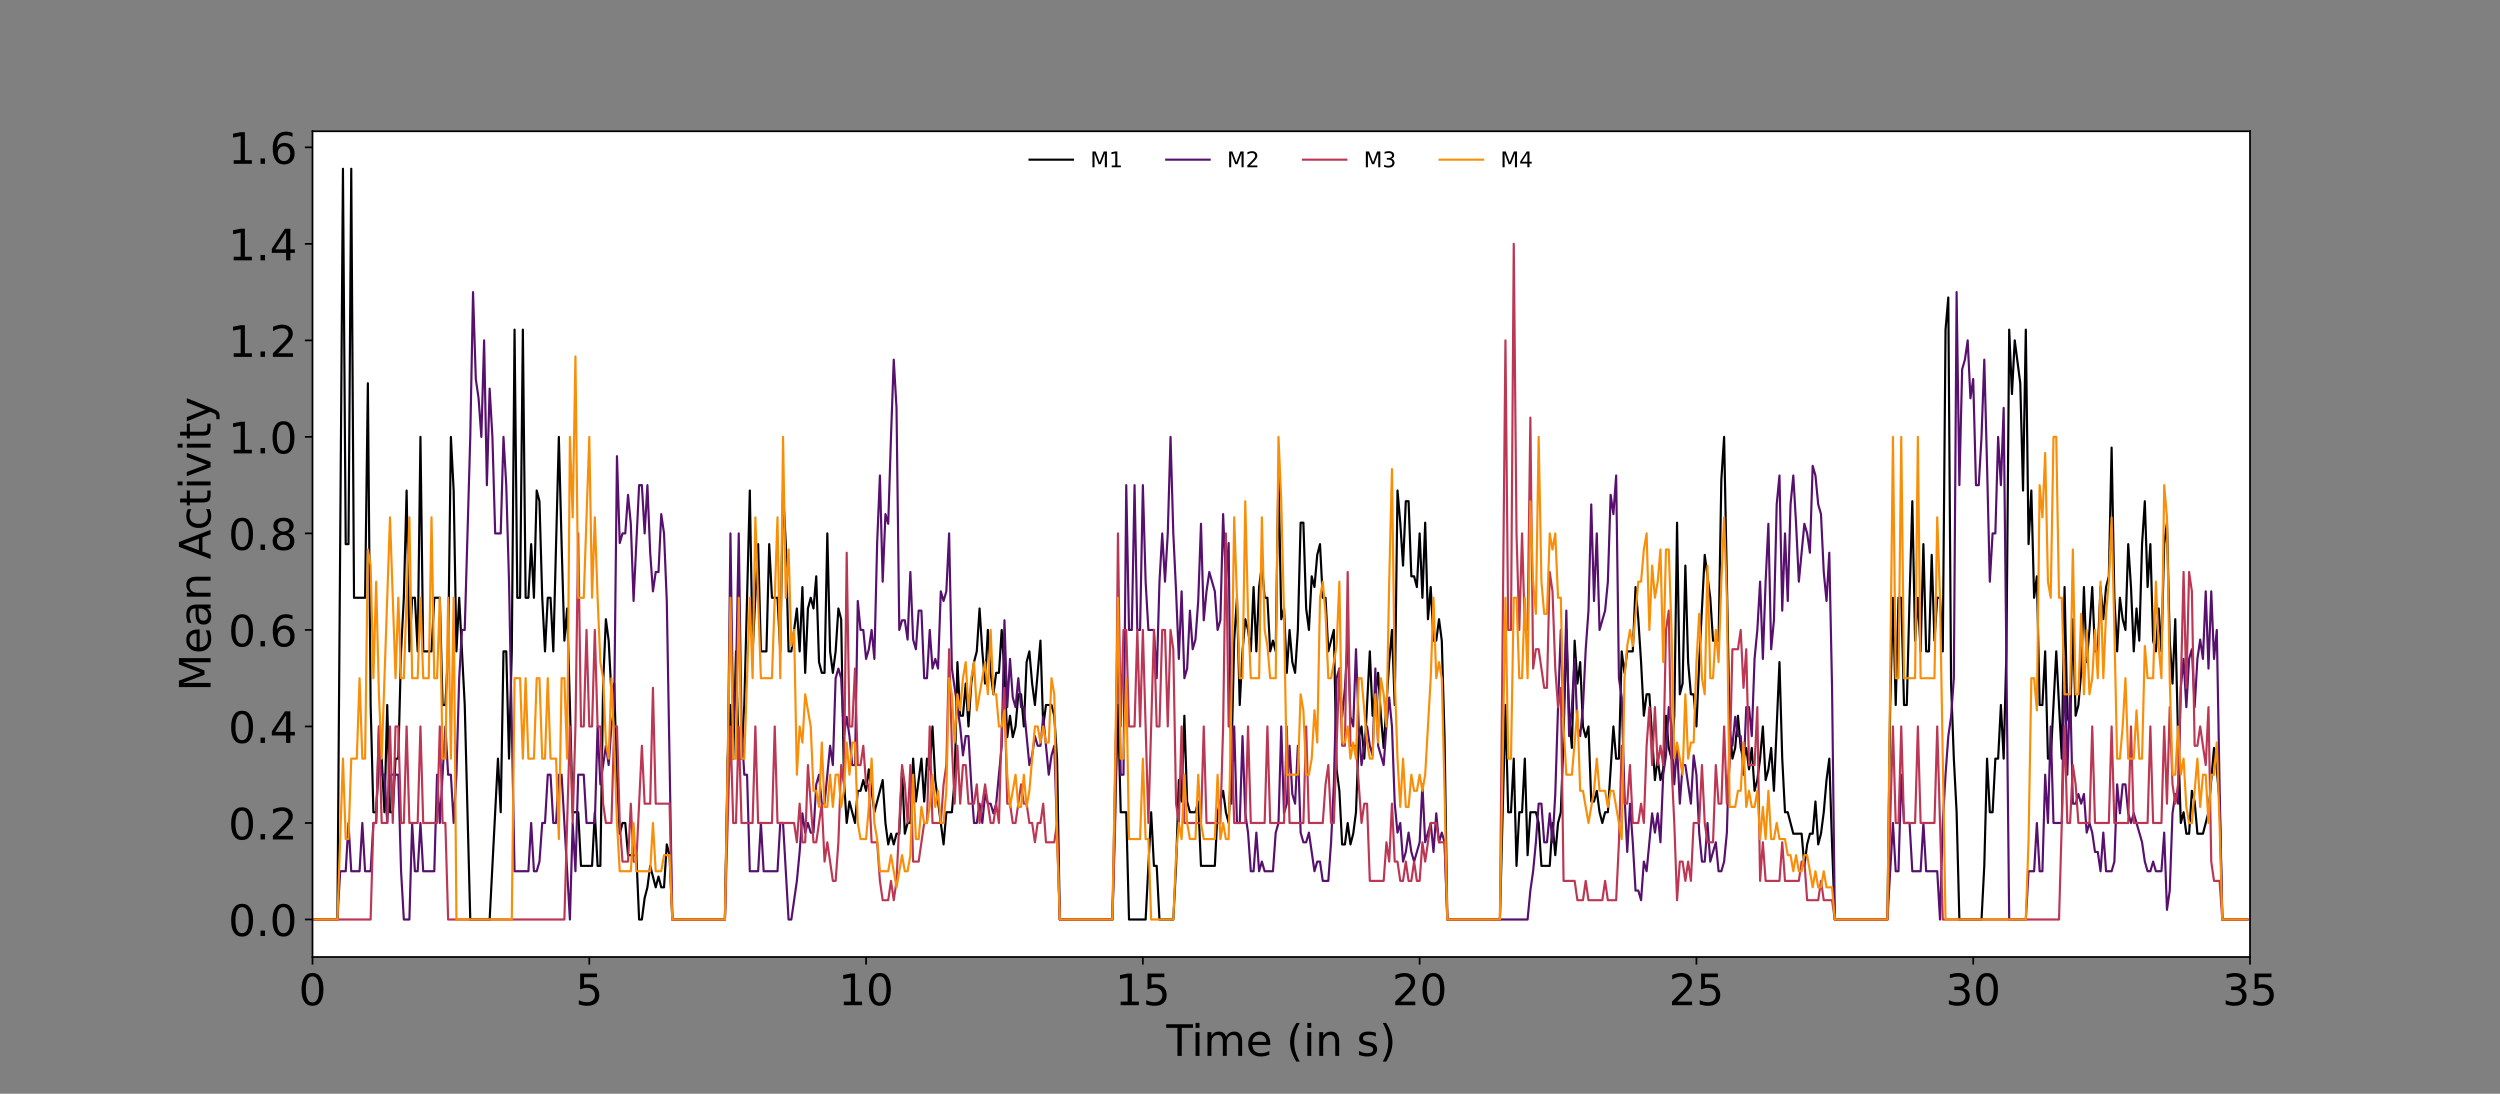 <?xml version="1.0" encoding="utf-8" standalone="no"?>
<!DOCTYPE svg PUBLIC "-//W3C//DTD SVG 1.1//EN"
  "http://www.w3.org/Graphics/SVG/1.1/DTD/svg11.dtd">
<!-- Created with matplotlib (https://matplotlib.org/) -->
<svg height="504pt" version="1.1" viewBox="0 0 1152 504" width="1152pt" xmlns="http://www.w3.org/2000/svg" xmlns:xlink="http://www.w3.org/1999/xlink">
 <rect x="0" y="0" width="1152" height="504" fill="#808080" stroke="none"/>
 <defs>
  <style type="text/css">*{stroke-linecap:butt;stroke-linejoin:round;}</style>
 </defs>
 <g id="figure_1">
  <g id="patch_1">
   <path d="M 0 504 
L 1152 504 
L 1152 0 
L 0 0 
z
" style="fill:none;"/>
  </g>
  <g id="axes_1">
   <g id="patch_2">
    <path d="M 144 441 
L 1036.8 441 
L 1036.8 60.48 
L 144 60.48 
z
" style="fill:#ffffff;"/>
   </g>
   <g id="matplotlib.axis_1">
    <g id="xtick_1">
     <g id="line2d_1">
      <defs>
       <path d="M 0 0 
L 0 3.5 
" id="me073109c1b" style="stroke:#000000;stroke-width:0.8;"/>
      </defs>
      <g>
       <use style="stroke:#000000;stroke-width:0.8;" x="144" xlink:href="#me073109c1b" y="441"/>
      </g>
     </g>
     <g id="text_1">
      <!-- 0 -->
      <g transform="translate(137.637 463.197)scale(0.2 -0.2)">
       <defs>
        <path d="M 31.781 66.406 
Q 24.172 66.406 20.328 58.906 
Q 16.5 51.422 16.5 36.375 
Q 16.5 21.391 20.328 13.891 
Q 24.172 6.391 31.781 6.391 
Q 39.453 6.391 43.281 13.891 
Q 47.125 21.391 47.125 36.375 
Q 47.125 51.422 43.281 58.906 
Q 39.453 66.406 31.781 66.406 
z
M 31.781 74.219 
Q 44.047 74.219 50.516 64.516 
Q 56.984 54.828 56.984 36.375 
Q 56.984 17.969 50.516 8.266 
Q 44.047 -1.422 31.781 -1.422 
Q 19.531 -1.422 13.062 8.266 
Q 6.594 17.969 6.594 36.375 
Q 6.594 54.828 13.062 64.516 
Q 19.531 74.219 31.781 74.219 
z
" id="DejaVuSans-48"/>
       </defs>
       <use xlink:href="#DejaVuSans-48"/>
      </g>
     </g>
    </g>
    <g id="xtick_2">
     <g id="line2d_2">
      <g>
       <use style="stroke:#000000;stroke-width:0.8;" x="271.543" xlink:href="#me073109c1b" y="441"/>
      </g>
     </g>
     <g id="text_2">
      <!-- 5 -->
      <g transform="translate(265.18 463.197)scale(0.2 -0.2)">
       <defs>
        <path d="M 10.797 72.906 
L 49.516 72.906 
L 49.516 64.594 
L 19.828 64.594 
L 19.828 46.734 
Q 21.969 47.469 24.109 47.828 
Q 26.266 48.188 28.422 48.188 
Q 40.625 48.188 47.75 41.5 
Q 54.891 34.812 54.891 23.391 
Q 54.891 11.625 47.562 5.094 
Q 40.234 -1.422 26.906 -1.422 
Q 22.312 -1.422 17.547 -0.641 
Q 12.797 0.141 7.719 1.703 
L 7.719 11.625 
Q 12.109 9.234 16.797 8.062 
Q 21.484 6.891 26.703 6.891 
Q 35.156 6.891 40.078 11.328 
Q 45.016 15.766 45.016 23.391 
Q 45.016 31 40.078 35.438 
Q 35.156 39.891 26.703 39.891 
Q 22.75 39.891 18.812 39.016 
Q 14.891 38.141 10.797 36.281 
z
" id="DejaVuSans-53"/>
       </defs>
       <use xlink:href="#DejaVuSans-53"/>
      </g>
     </g>
    </g>
    <g id="xtick_3">
     <g id="line2d_3">
      <g>
       <use style="stroke:#000000;stroke-width:0.8;" x="399.086" xlink:href="#me073109c1b" y="441"/>
      </g>
     </g>
     <g id="text_3">
      <!-- 10 -->
      <g transform="translate(386.361 463.197)scale(0.2 -0.2)">
       <defs>
        <path d="M 12.406 8.297 
L 28.516 8.297 
L 28.516 63.922 
L 10.984 60.406 
L 10.984 69.391 
L 28.422 72.906 
L 38.281 72.906 
L 38.281 8.297 
L 54.391 8.297 
L 54.391 0 
L 12.406 0 
z
" id="DejaVuSans-49"/>
       </defs>
       <use xlink:href="#DejaVuSans-49"/>
       <use x="63.623" xlink:href="#DejaVuSans-48"/>
      </g>
     </g>
    </g>
    <g id="xtick_4">
     <g id="line2d_4">
      <g>
       <use style="stroke:#000000;stroke-width:0.8;" x="526.629" xlink:href="#me073109c1b" y="441"/>
      </g>
     </g>
     <g id="text_4">
      <!-- 15 -->
      <g transform="translate(513.904 463.197)scale(0.2 -0.2)">
       <use xlink:href="#DejaVuSans-49"/>
       <use x="63.623" xlink:href="#DejaVuSans-53"/>
      </g>
     </g>
    </g>
    <g id="xtick_5">
     <g id="line2d_5">
      <g>
       <use style="stroke:#000000;stroke-width:0.8;" x="654.171" xlink:href="#me073109c1b" y="441"/>
      </g>
     </g>
     <g id="text_5">
      <!-- 20 -->
      <g transform="translate(641.446 463.197)scale(0.2 -0.2)">
       <defs>
        <path d="M 19.188 8.297 
L 53.609 8.297 
L 53.609 0 
L 7.328 0 
L 7.328 8.297 
Q 12.938 14.109 22.625 23.891 
Q 32.328 33.688 34.812 36.531 
Q 39.547 41.844 41.422 45.531 
Q 43.312 49.219 43.312 52.781 
Q 43.312 58.594 39.234 62.25 
Q 35.156 65.922 28.609 65.922 
Q 23.969 65.922 18.812 64.312 
Q 13.672 62.703 7.812 59.422 
L 7.812 69.391 
Q 13.766 71.781 18.938 73 
Q 24.125 74.219 28.422 74.219 
Q 39.75 74.219 46.484 68.547 
Q 53.219 62.891 53.219 53.422 
Q 53.219 48.922 51.531 44.891 
Q 49.859 40.875 45.406 35.406 
Q 44.188 33.984 37.641 27.219 
Q 31.109 20.453 19.188 8.297 
z
" id="DejaVuSans-50"/>
       </defs>
       <use xlink:href="#DejaVuSans-50"/>
       <use x="63.623" xlink:href="#DejaVuSans-48"/>
      </g>
     </g>
    </g>
    <g id="xtick_6">
     <g id="line2d_6">
      <g>
       <use style="stroke:#000000;stroke-width:0.8;" x="781.714" xlink:href="#me073109c1b" y="441"/>
      </g>
     </g>
     <g id="text_6">
      <!-- 25 -->
      <g transform="translate(768.989 463.197)scale(0.2 -0.2)">
       <use xlink:href="#DejaVuSans-50"/>
       <use x="63.623" xlink:href="#DejaVuSans-53"/>
      </g>
     </g>
    </g>
    <g id="xtick_7">
     <g id="line2d_7">
      <g>
       <use style="stroke:#000000;stroke-width:0.8;" x="909.257" xlink:href="#me073109c1b" y="441"/>
      </g>
     </g>
     <g id="text_7">
      <!-- 30 -->
      <g transform="translate(896.532 463.197)scale(0.2 -0.2)">
       <defs>
        <path d="M 40.578 39.312 
Q 47.656 37.797 51.625 33 
Q 55.609 28.219 55.609 21.188 
Q 55.609 10.406 48.188 4.484 
Q 40.766 -1.422 27.094 -1.422 
Q 22.516 -1.422 17.656 -0.516 
Q 12.797 0.391 7.625 2.203 
L 7.625 11.719 
Q 11.719 9.328 16.594 8.109 
Q 21.484 6.891 26.812 6.891 
Q 36.078 6.891 40.938 10.547 
Q 45.797 14.203 45.797 21.188 
Q 45.797 27.641 41.281 31.266 
Q 36.766 34.906 28.719 34.906 
L 20.219 34.906 
L 20.219 43.016 
L 29.109 43.016 
Q 36.375 43.016 40.234 45.922 
Q 44.094 48.828 44.094 54.297 
Q 44.094 59.906 40.109 62.906 
Q 36.141 65.922 28.719 65.922 
Q 24.656 65.922 20.016 65.031 
Q 15.375 64.156 9.812 62.312 
L 9.812 71.094 
Q 15.438 72.656 20.344 73.438 
Q 25.25 74.219 29.594 74.219 
Q 40.828 74.219 47.359 69.109 
Q 53.906 64.016 53.906 55.328 
Q 53.906 49.266 50.438 45.094 
Q 46.969 40.922 40.578 39.312 
z
" id="DejaVuSans-51"/>
       </defs>
       <use xlink:href="#DejaVuSans-51"/>
       <use x="63.623" xlink:href="#DejaVuSans-48"/>
      </g>
     </g>
    </g>
    <g id="xtick_8">
     <g id="line2d_8">
      <g>
       <use style="stroke:#000000;stroke-width:0.8;" x="1036.8" xlink:href="#me073109c1b" y="441"/>
      </g>
     </g>
     <g id="text_8">
      <!-- 35 -->
      <g transform="translate(1024.075 463.197)scale(0.2 -0.2)">
       <use xlink:href="#DejaVuSans-51"/>
       <use x="63.623" xlink:href="#DejaVuSans-53"/>
      </g>
     </g>
    </g>
    <g id="text_9">
     <!-- Time (in s) -->
     <g transform="translate(537.448 486.553)scale(0.2 -0.2)">
      <defs>
       <path d="M -0.297 72.906 
L 61.375 72.906 
L 61.375 64.594 
L 35.5 64.594 
L 35.5 0 
L 25.594 0 
L 25.594 64.594 
L -0.297 64.594 
z
" id="DejaVuSans-84"/>
       <path d="M 9.422 54.688 
L 18.406 54.688 
L 18.406 0 
L 9.422 0 
z
M 9.422 75.984 
L 18.406 75.984 
L 18.406 64.594 
L 9.422 64.594 
z
" id="DejaVuSans-105"/>
       <path d="M 52 44.188 
Q 55.375 50.25 60.062 53.125 
Q 64.75 56 71.094 56 
Q 79.641 56 84.281 50.016 
Q 88.922 44.047 88.922 33.016 
L 88.922 0 
L 79.891 0 
L 79.891 32.719 
Q 79.891 40.578 77.094 44.375 
Q 74.312 48.188 68.609 48.188 
Q 61.625 48.188 57.562 43.547 
Q 53.516 38.922 53.516 30.906 
L 53.516 0 
L 44.484 0 
L 44.484 32.719 
Q 44.484 40.625 41.703 44.406 
Q 38.922 48.188 33.109 48.188 
Q 26.219 48.188 22.156 43.531 
Q 18.109 38.875 18.109 30.906 
L 18.109 0 
L 9.078 0 
L 9.078 54.688 
L 18.109 54.688 
L 18.109 46.188 
Q 21.188 51.219 25.484 53.609 
Q 29.781 56 35.688 56 
Q 41.656 56 45.828 52.969 
Q 50 49.953 52 44.188 
z
" id="DejaVuSans-109"/>
       <path d="M 56.203 29.594 
L 56.203 25.203 
L 14.891 25.203 
Q 15.484 15.922 20.484 11.062 
Q 25.484 6.203 34.422 6.203 
Q 39.594 6.203 44.453 7.469 
Q 49.312 8.734 54.109 11.281 
L 54.109 2.781 
Q 49.266 0.734 44.188 -0.344 
Q 39.109 -1.422 33.891 -1.422 
Q 20.797 -1.422 13.156 6.188 
Q 5.516 13.812 5.516 26.812 
Q 5.516 40.234 12.766 48.109 
Q 20.016 56 32.328 56 
Q 43.359 56 49.781 48.891 
Q 56.203 41.797 56.203 29.594 
z
M 47.219 32.234 
Q 47.125 39.594 43.094 43.984 
Q 39.062 48.391 32.422 48.391 
Q 24.906 48.391 20.391 44.141 
Q 15.875 39.891 15.188 32.172 
z
" id="DejaVuSans-101"/>
       <path id="DejaVuSans-32"/>
       <path d="M 31 75.875 
Q 24.469 64.656 21.281 53.656 
Q 18.109 42.672 18.109 31.391 
Q 18.109 20.125 21.312 9.062 
Q 24.516 -2 31 -13.188 
L 23.188 -13.188 
Q 15.875 -1.703 12.234 9.375 
Q 8.594 20.453 8.594 31.391 
Q 8.594 42.281 12.203 53.312 
Q 15.828 64.359 23.188 75.875 
z
" id="DejaVuSans-40"/>
       <path d="M 54.891 33.016 
L 54.891 0 
L 45.906 0 
L 45.906 32.719 
Q 45.906 40.484 42.875 44.328 
Q 39.844 48.188 33.797 48.188 
Q 26.516 48.188 22.312 43.547 
Q 18.109 38.922 18.109 30.906 
L 18.109 0 
L 9.078 0 
L 9.078 54.688 
L 18.109 54.688 
L 18.109 46.188 
Q 21.344 51.125 25.703 53.562 
Q 30.078 56 35.797 56 
Q 45.219 56 50.047 50.172 
Q 54.891 44.344 54.891 33.016 
z
" id="DejaVuSans-110"/>
       <path d="M 44.281 53.078 
L 44.281 44.578 
Q 40.484 46.531 36.375 47.5 
Q 32.281 48.484 27.875 48.484 
Q 21.188 48.484 17.844 46.438 
Q 14.5 44.391 14.5 40.281 
Q 14.5 37.156 16.891 35.375 
Q 19.281 33.594 26.516 31.984 
L 29.594 31.297 
Q 39.156 29.25 43.188 25.516 
Q 47.219 21.781 47.219 15.094 
Q 47.219 7.469 41.188 3.016 
Q 35.156 -1.422 24.609 -1.422 
Q 20.219 -1.422 15.453 -0.562 
Q 10.688 0.297 5.422 2 
L 5.422 11.281 
Q 10.406 8.688 15.234 7.391 
Q 20.062 6.109 24.812 6.109 
Q 31.156 6.109 34.562 8.281 
Q 37.984 10.453 37.984 14.406 
Q 37.984 18.062 35.516 20.016 
Q 33.062 21.969 24.703 23.781 
L 21.578 24.516 
Q 13.234 26.266 9.516 29.906 
Q 5.812 33.547 5.812 39.891 
Q 5.812 47.609 11.281 51.797 
Q 16.75 56 26.812 56 
Q 31.781 56 36.172 55.266 
Q 40.578 54.547 44.281 53.078 
z
" id="DejaVuSans-115"/>
       <path d="M 8.016 75.875 
L 15.828 75.875 
Q 23.141 64.359 26.781 53.312 
Q 30.422 42.281 30.422 31.391 
Q 30.422 20.453 26.781 9.375 
Q 23.141 -1.703 15.828 -13.188 
L 8.016 -13.188 
Q 14.5 -2 17.703 9.062 
Q 20.906 20.125 20.906 31.391 
Q 20.906 42.672 17.703 53.656 
Q 14.5 64.656 8.016 75.875 
z
" id="DejaVuSans-41"/>
      </defs>
      <use xlink:href="#DejaVuSans-84"/>
      <use x="57.959" xlink:href="#DejaVuSans-105"/>
      <use x="85.742" xlink:href="#DejaVuSans-109"/>
      <use x="183.154" xlink:href="#DejaVuSans-101"/>
      <use x="244.678" xlink:href="#DejaVuSans-32"/>
      <use x="276.465" xlink:href="#DejaVuSans-40"/>
      <use x="315.479" xlink:href="#DejaVuSans-105"/>
      <use x="343.262" xlink:href="#DejaVuSans-110"/>
      <use x="406.641" xlink:href="#DejaVuSans-32"/>
      <use x="438.428" xlink:href="#DejaVuSans-115"/>
      <use x="490.527" xlink:href="#DejaVuSans-41"/>
     </g>
    </g>
   </g>
   <g id="matplotlib.axis_2">
    <g id="ytick_1">
     <g id="line2d_9">
      <defs>
       <path d="M 0 0 
L -3.5 0 
" id="m92964df0a8" style="stroke:#000000;stroke-width:0.8;"/>
      </defs>
      <g>
       <use style="stroke:#000000;stroke-width:0.8;" x="144" xlink:href="#m92964df0a8" y="423.704"/>
      </g>
     </g>
     <g id="text_10">
      <!-- 0.0 -->
      <g transform="translate(105.194 431.302)scale(0.2 -0.2)">
       <defs>
        <path d="M 10.688 12.406 
L 21 12.406 
L 21 0 
L 10.688 0 
z
" id="DejaVuSans-46"/>
       </defs>
       <use xlink:href="#DejaVuSans-48"/>
       <use x="63.623" xlink:href="#DejaVuSans-46"/>
       <use x="95.41" xlink:href="#DejaVuSans-48"/>
      </g>
     </g>
    </g>
    <g id="ytick_2">
     <g id="line2d_10">
      <g>
       <use style="stroke:#000000;stroke-width:0.8;" x="144" xlink:href="#m92964df0a8" y="379.227"/>
      </g>
     </g>
     <g id="text_11">
      <!-- 0.2 -->
      <g transform="translate(105.194 386.826)scale(0.2 -0.2)">
       <use xlink:href="#DejaVuSans-48"/>
       <use x="63.623" xlink:href="#DejaVuSans-46"/>
       <use x="95.41" xlink:href="#DejaVuSans-50"/>
      </g>
     </g>
    </g>
    <g id="ytick_3">
     <g id="line2d_11">
      <g>
       <use style="stroke:#000000;stroke-width:0.8;" x="144" xlink:href="#m92964df0a8" y="334.751"/>
      </g>
     </g>
     <g id="text_12">
      <!-- 0.4 -->
      <g transform="translate(105.194 342.349)scale(0.2 -0.2)">
       <defs>
        <path d="M 37.797 64.312 
L 12.891 25.391 
L 37.797 25.391 
z
M 35.203 72.906 
L 47.609 72.906 
L 47.609 25.391 
L 58.016 25.391 
L 58.016 17.188 
L 47.609 17.188 
L 47.609 0 
L 37.797 0 
L 37.797 17.188 
L 4.891 17.188 
L 4.891 26.703 
z
" id="DejaVuSans-52"/>
       </defs>
       <use xlink:href="#DejaVuSans-48"/>
       <use x="63.623" xlink:href="#DejaVuSans-46"/>
       <use x="95.41" xlink:href="#DejaVuSans-52"/>
      </g>
     </g>
    </g>
    <g id="ytick_4">
     <g id="line2d_12">
      <g>
       <use style="stroke:#000000;stroke-width:0.8;" x="144" xlink:href="#m92964df0a8" y="290.275"/>
      </g>
     </g>
     <g id="text_13">
      <!-- 0.6 -->
      <g transform="translate(105.194 297.873)scale(0.2 -0.2)">
       <defs>
        <path d="M 33.016 40.375 
Q 26.375 40.375 22.484 35.828 
Q 18.609 31.297 18.609 23.391 
Q 18.609 15.531 22.484 10.953 
Q 26.375 6.391 33.016 6.391 
Q 39.656 6.391 43.531 10.953 
Q 47.406 15.531 47.406 23.391 
Q 47.406 31.297 43.531 35.828 
Q 39.656 40.375 33.016 40.375 
z
M 52.594 71.297 
L 52.594 62.312 
Q 48.875 64.062 45.094 64.984 
Q 41.312 65.922 37.594 65.922 
Q 27.828 65.922 22.672 59.328 
Q 17.531 52.734 16.797 39.406 
Q 19.672 43.656 24.016 45.922 
Q 28.375 48.188 33.594 48.188 
Q 44.578 48.188 50.953 41.516 
Q 57.328 34.859 57.328 23.391 
Q 57.328 12.156 50.688 5.359 
Q 44.047 -1.422 33.016 -1.422 
Q 20.359 -1.422 13.672 8.266 
Q 6.984 17.969 6.984 36.375 
Q 6.984 53.656 15.188 63.938 
Q 23.391 74.219 37.203 74.219 
Q 40.922 74.219 44.703 73.484 
Q 48.484 72.75 52.594 71.297 
z
" id="DejaVuSans-54"/>
       </defs>
       <use xlink:href="#DejaVuSans-48"/>
       <use x="63.623" xlink:href="#DejaVuSans-46"/>
       <use x="95.41" xlink:href="#DejaVuSans-54"/>
      </g>
     </g>
    </g>
    <g id="ytick_5">
     <g id="line2d_13">
      <g>
       <use style="stroke:#000000;stroke-width:0.8;" x="144" xlink:href="#m92964df0a8" y="245.798"/>
      </g>
     </g>
     <g id="text_14">
      <!-- 0.8 -->
      <g transform="translate(105.194 253.397)scale(0.2 -0.2)">
       <defs>
        <path d="M 31.781 34.625 
Q 24.75 34.625 20.719 30.859 
Q 16.703 27.094 16.703 20.516 
Q 16.703 13.922 20.719 10.156 
Q 24.75 6.391 31.781 6.391 
Q 38.812 6.391 42.859 10.172 
Q 46.922 13.969 46.922 20.516 
Q 46.922 27.094 42.891 30.859 
Q 38.875 34.625 31.781 34.625 
z
M 21.922 38.812 
Q 15.578 40.375 12.031 44.719 
Q 8.5 49.078 8.5 55.328 
Q 8.5 64.062 14.719 69.141 
Q 20.953 74.219 31.781 74.219 
Q 42.672 74.219 48.875 69.141 
Q 55.078 64.062 55.078 55.328 
Q 55.078 49.078 51.531 44.719 
Q 48 40.375 41.703 38.812 
Q 48.828 37.156 52.797 32.312 
Q 56.781 27.484 56.781 20.516 
Q 56.781 9.906 50.312 4.234 
Q 43.844 -1.422 31.781 -1.422 
Q 19.734 -1.422 13.25 4.234 
Q 6.781 9.906 6.781 20.516 
Q 6.781 27.484 10.781 32.312 
Q 14.797 37.156 21.922 38.812 
z
M 18.312 54.391 
Q 18.312 48.734 21.844 45.562 
Q 25.391 42.391 31.781 42.391 
Q 38.141 42.391 41.719 45.562 
Q 45.312 48.734 45.312 54.391 
Q 45.312 60.062 41.719 63.234 
Q 38.141 66.406 31.781 66.406 
Q 25.391 66.406 21.844 63.234 
Q 18.312 60.062 18.312 54.391 
z
" id="DejaVuSans-56"/>
       </defs>
       <use xlink:href="#DejaVuSans-48"/>
       <use x="63.623" xlink:href="#DejaVuSans-46"/>
       <use x="95.41" xlink:href="#DejaVuSans-56"/>
      </g>
     </g>
    </g>
    <g id="ytick_6">
     <g id="line2d_14">
      <g>
       <use style="stroke:#000000;stroke-width:0.8;" x="144" xlink:href="#m92964df0a8" y="201.322"/>
      </g>
     </g>
     <g id="text_15">
      <!-- 1.0 -->
      <g transform="translate(105.194 208.92)scale(0.2 -0.2)">
       <use xlink:href="#DejaVuSans-49"/>
       <use x="63.623" xlink:href="#DejaVuSans-46"/>
       <use x="95.41" xlink:href="#DejaVuSans-48"/>
      </g>
     </g>
    </g>
    <g id="ytick_7">
     <g id="line2d_15">
      <g>
       <use style="stroke:#000000;stroke-width:0.8;" x="144" xlink:href="#m92964df0a8" y="156.845"/>
      </g>
     </g>
     <g id="text_16">
      <!-- 1.2 -->
      <g transform="translate(105.194 164.444)scale(0.2 -0.2)">
       <use xlink:href="#DejaVuSans-49"/>
       <use x="63.623" xlink:href="#DejaVuSans-46"/>
       <use x="95.41" xlink:href="#DejaVuSans-50"/>
      </g>
     </g>
    </g>
    <g id="ytick_8">
     <g id="line2d_16">
      <g>
       <use style="stroke:#000000;stroke-width:0.8;" x="144" xlink:href="#m92964df0a8" y="112.369"/>
      </g>
     </g>
     <g id="text_17">
      <!-- 1.4 -->
      <g transform="translate(105.194 119.968)scale(0.2 -0.2)">
       <use xlink:href="#DejaVuSans-49"/>
       <use x="63.623" xlink:href="#DejaVuSans-46"/>
       <use x="95.41" xlink:href="#DejaVuSans-52"/>
      </g>
     </g>
    </g>
    <g id="ytick_9">
     <g id="line2d_17">
      <g>
       <use style="stroke:#000000;stroke-width:0.8;" x="144" xlink:href="#m92964df0a8" y="67.893"/>
      </g>
     </g>
     <g id="text_18">
      <!-- 1.6 -->
      <g transform="translate(105.194 75.491)scale(0.2 -0.2)">
       <use xlink:href="#DejaVuSans-49"/>
       <use x="63.623" xlink:href="#DejaVuSans-46"/>
       <use x="95.41" xlink:href="#DejaVuSans-54"/>
      </g>
     </g>
    </g>
    <g id="text_19">
     <!-- Mean Activity -->
     <g transform="translate(97.034 318.563)rotate(-90)scale(0.2 -0.2)">
      <defs>
       <path d="M 9.812 72.906 
L 24.516 72.906 
L 43.109 23.297 
L 61.812 72.906 
L 76.516 72.906 
L 76.516 0 
L 66.891 0 
L 66.891 64.016 
L 48.094 14.016 
L 38.188 14.016 
L 19.391 64.016 
L 19.391 0 
L 9.812 0 
z
" id="DejaVuSans-77"/>
       <path d="M 34.281 27.484 
Q 23.391 27.484 19.188 25 
Q 14.984 22.516 14.984 16.5 
Q 14.984 11.719 18.141 8.906 
Q 21.297 6.109 26.703 6.109 
Q 34.188 6.109 38.703 11.406 
Q 43.219 16.703 43.219 25.484 
L 43.219 27.484 
z
M 52.203 31.203 
L 52.203 0 
L 43.219 0 
L 43.219 8.297 
Q 40.141 3.328 35.547 0.953 
Q 30.953 -1.422 24.312 -1.422 
Q 15.922 -1.422 10.953 3.297 
Q 6 8.016 6 15.922 
Q 6 25.141 12.172 29.828 
Q 18.359 34.516 30.609 34.516 
L 43.219 34.516 
L 43.219 35.406 
Q 43.219 41.609 39.141 45 
Q 35.062 48.391 27.688 48.391 
Q 23 48.391 18.547 47.266 
Q 14.109 46.141 10.016 43.891 
L 10.016 52.203 
Q 14.938 54.109 19.578 55.047 
Q 24.219 56 28.609 56 
Q 40.484 56 46.344 49.844 
Q 52.203 43.703 52.203 31.203 
z
" id="DejaVuSans-97"/>
       <path d="M 34.188 63.188 
L 20.797 26.906 
L 47.609 26.906 
z
M 28.609 72.906 
L 39.797 72.906 
L 67.578 0 
L 57.328 0 
L 50.688 18.703 
L 17.828 18.703 
L 11.188 0 
L 0.781 0 
z
" id="DejaVuSans-65"/>
       <path d="M 48.781 52.594 
L 48.781 44.188 
Q 44.969 46.297 41.141 47.344 
Q 37.312 48.391 33.406 48.391 
Q 24.656 48.391 19.812 42.844 
Q 14.984 37.312 14.984 27.297 
Q 14.984 17.281 19.812 11.734 
Q 24.656 6.203 33.406 6.203 
Q 37.312 6.203 41.141 7.25 
Q 44.969 8.297 48.781 10.406 
L 48.781 2.094 
Q 45.016 0.344 40.984 -0.531 
Q 36.969 -1.422 32.422 -1.422 
Q 20.062 -1.422 12.781 6.344 
Q 5.516 14.109 5.516 27.297 
Q 5.516 40.672 12.859 48.328 
Q 20.219 56 33.016 56 
Q 37.156 56 41.109 55.141 
Q 45.062 54.297 48.781 52.594 
z
" id="DejaVuSans-99"/>
       <path d="M 18.312 70.219 
L 18.312 54.688 
L 36.812 54.688 
L 36.812 47.703 
L 18.312 47.703 
L 18.312 18.016 
Q 18.312 11.328 20.141 9.422 
Q 21.969 7.516 27.594 7.516 
L 36.812 7.516 
L 36.812 0 
L 27.594 0 
Q 17.188 0 13.234 3.875 
Q 9.281 7.766 9.281 18.016 
L 9.281 47.703 
L 2.688 47.703 
L 2.688 54.688 
L 9.281 54.688 
L 9.281 70.219 
z
" id="DejaVuSans-116"/>
       <path d="M 2.984 54.688 
L 12.5 54.688 
L 29.594 8.797 
L 46.688 54.688 
L 56.203 54.688 
L 35.688 0 
L 23.484 0 
z
" id="DejaVuSans-118"/>
       <path d="M 32.172 -5.078 
Q 28.375 -14.844 24.75 -17.812 
Q 21.141 -20.797 15.094 -20.797 
L 7.906 -20.797 
L 7.906 -13.281 
L 13.188 -13.281 
Q 16.891 -13.281 18.938 -11.516 
Q 21 -9.766 23.484 -3.219 
L 25.094 0.875 
L 2.984 54.688 
L 12.5 54.688 
L 29.594 11.922 
L 46.688 54.688 
L 56.203 54.688 
z
" id="DejaVuSans-121"/>
      </defs>
      <use xlink:href="#DejaVuSans-77"/>
      <use x="86.279" xlink:href="#DejaVuSans-101"/>
      <use x="147.803" xlink:href="#DejaVuSans-97"/>
      <use x="209.082" xlink:href="#DejaVuSans-110"/>
      <use x="272.461" xlink:href="#DejaVuSans-32"/>
      <use x="304.248" xlink:href="#DejaVuSans-65"/>
      <use x="370.906" xlink:href="#DejaVuSans-99"/>
      <use x="425.887" xlink:href="#DejaVuSans-116"/>
      <use x="465.096" xlink:href="#DejaVuSans-105"/>
      <use x="492.879" xlink:href="#DejaVuSans-118"/>
      <use x="552.059" xlink:href="#DejaVuSans-105"/>
      <use x="579.842" xlink:href="#DejaVuSans-116"/>
      <use x="619.051" xlink:href="#DejaVuSans-121"/>
     </g>
    </g>
   </g>
   <g id="line2d_18">
    <path clip-path="url(#p7ddd33e7a3)" d="M 144 423.704 
L 155.479 423.704 
L 158.03 77.776 
L 159.305 250.74 
L 160.581 250.74 
L 161.856 77.776 
L 163.131 275.449 
L 168.233 275.449 
L 169.509 176.613 
L 170.784 324.867 
L 172.059 374.285 
L 173.335 374.285 
L 174.61 349.576 
L 175.886 349.576 
L 177.161 374.285 
L 178.437 324.867 
L 179.712 374.285 
L 180.987 374.285 
L 182.263 349.576 
L 183.538 349.576 
L 184.814 300.158 
L 186.089 275.449 
L 187.365 226.031 
L 188.64 300.158 
L 189.915 275.449 
L 191.191 275.449 
L 192.466 300.158 
L 193.742 201.322 
L 195.017 300.158 
L 198.843 300.158 
L 200.119 275.449 
L 202.67 275.449 
L 203.945 324.867 
L 205.221 324.867 
L 206.496 300.158 
L 207.771 201.322 
L 209.047 226.031 
L 210.322 300.158 
L 211.598 275.449 
L 214.149 324.867 
L 216.699 423.704 
L 225.627 423.704 
L 229.454 349.576 
L 230.729 374.285 
L 232.005 300.158 
L 233.28 300.158 
L 234.555 349.576 
L 235.831 300.158 
L 237.106 151.904 
L 238.382 275.449 
L 239.657 275.449 
L 240.933 151.904 
L 242.208 275.449 
L 243.483 275.449 
L 244.759 250.74 
L 246.034 275.449 
L 247.31 226.031 
L 248.585 230.973 
L 249.861 275.449 
L 251.136 300.158 
L 252.411 275.449 
L 253.687 275.449 
L 254.962 300.158 
L 257.513 201.322 
L 258.789 250.74 
L 260.064 295.216 
L 261.339 280.391 
L 262.615 324.867 
L 263.89 374.285 
L 266.441 374.285 
L 267.717 398.995 
L 272.818 398.995 
L 274.094 374.285 
L 275.369 398.995 
L 276.645 398.995 
L 277.92 314.984 
L 279.195 285.333 
L 280.471 295.216 
L 281.746 319.925 
L 283.022 314.984 
L 284.297 359.46 
L 285.573 384.169 
L 286.848 379.227 
L 288.123 379.227 
L 289.399 394.053 
L 293.225 394.053 
L 294.501 423.704 
L 295.776 423.704 
L 297.051 413.82 
L 298.327 408.878 
L 299.602 398.995 
L 302.153 408.878 
L 303.429 403.936 
L 304.704 408.878 
L 305.979 408.878 
L 307.255 389.111 
L 308.53 394.053 
L 309.806 423.704 
L 334.039 423.704 
L 335.314 349.576 
L 336.59 324.867 
L 337.865 349.576 
L 339.141 300.158 
L 340.416 349.576 
L 341.691 349.576 
L 342.967 324.867 
L 345.518 226.031 
L 346.793 300.158 
L 349.344 250.74 
L 350.619 300.158 
L 353.17 300.158 
L 354.446 250.74 
L 355.721 275.449 
L 358.272 275.449 
L 359.547 300.158 
L 360.823 226.031 
L 362.098 250.74 
L 363.374 300.158 
L 364.649 300.158 
L 367.2 280.391 
L 368.475 300.158 
L 369.751 270.507 
L 371.026 310.042 
L 372.302 280.391 
L 373.577 275.449 
L 374.853 280.391 
L 376.128 265.565 
L 377.403 305.1 
L 378.679 310.042 
L 379.954 310.042 
L 381.23 245.798 
L 382.505 300.158 
L 383.781 310.042 
L 385.056 300.158 
L 386.331 280.391 
L 387.607 285.333 
L 388.882 359.46 
L 390.158 379.227 
L 391.433 369.344 
L 393.984 379.227 
L 395.259 364.402 
L 396.535 364.402 
L 397.81 359.46 
L 399.086 364.402 
L 400.361 354.518 
L 402.912 374.285 
L 406.738 359.46 
L 408.014 379.227 
L 409.289 389.111 
L 410.565 384.169 
L 411.84 389.111 
L 413.115 384.169 
L 414.391 384.169 
L 415.666 354.518 
L 416.942 384.169 
L 418.217 379.227 
L 419.493 379.227 
L 420.768 349.576 
L 422.043 369.344 
L 424.594 349.576 
L 425.87 369.344 
L 427.145 349.576 
L 428.421 354.518 
L 429.696 334.751 
L 430.971 359.46 
L 434.798 389.111 
L 436.073 374.285 
L 438.624 374.285 
L 439.899 359.46 
L 441.175 305.1 
L 442.45 329.809 
L 443.726 329.809 
L 445.001 314.984 
L 446.277 334.751 
L 447.552 314.984 
L 448.827 305.1 
L 450.103 300.158 
L 451.378 280.391 
L 452.654 300.158 
L 453.929 314.984 
L 455.205 290.275 
L 456.48 310.042 
L 457.755 319.925 
L 459.031 310.042 
L 460.306 310.042 
L 461.582 290.275 
L 462.857 310.042 
L 464.133 339.693 
L 465.408 329.809 
L 466.683 339.693 
L 467.959 334.751 
L 469.234 319.925 
L 470.51 319.925 
L 471.785 334.751 
L 473.061 305.1 
L 474.336 300.158 
L 475.611 314.984 
L 476.887 324.867 
L 479.438 295.216 
L 480.713 334.751 
L 481.989 324.867 
L 484.539 324.867 
L 485.815 329.809 
L 487.09 349.576 
L 488.366 423.704 
L 512.599 423.704 
L 515.15 324.867 
L 516.425 374.285 
L 518.976 374.285 
L 520.251 423.704 
L 527.904 423.704 
L 530.455 374.285 
L 531.73 398.995 
L 533.006 398.995 
L 534.281 423.704 
L 540.658 423.704 
L 541.934 398.995 
L 543.209 359.46 
L 544.485 369.344 
L 545.76 329.809 
L 547.035 369.344 
L 548.311 374.285 
L 550.862 374.285 
L 552.137 369.344 
L 553.413 398.995 
L 559.79 398.995 
L 561.065 374.285 
L 563.616 364.402 
L 564.891 374.285 
L 566.167 379.227 
L 567.442 349.576 
L 568.718 295.216 
L 569.993 275.449 
L 571.269 324.867 
L 572.544 300.158 
L 573.819 285.333 
L 575.095 290.275 
L 576.37 300.158 
L 577.646 270.507 
L 578.921 300.158 
L 580.197 270.507 
L 581.472 260.624 
L 582.747 275.449 
L 584.023 275.449 
L 585.298 300.158 
L 586.574 295.216 
L 587.849 300.158 
L 589.125 216.147 
L 590.4 285.333 
L 591.675 280.391 
L 592.951 310.042 
L 594.226 290.275 
L 595.502 305.1 
L 596.777 310.042 
L 598.053 290.275 
L 599.328 240.856 
L 600.603 240.856 
L 601.879 280.391 
L 603.154 290.275 
L 604.43 265.565 
L 605.705 270.507 
L 606.981 255.682 
L 608.256 250.74 
L 609.531 275.449 
L 610.807 275.449 
L 612.082 300.158 
L 614.633 290.275 
L 615.909 354.518 
L 617.184 364.402 
L 618.459 389.111 
L 619.735 389.111 
L 621.01 379.227 
L 622.286 389.111 
L 623.561 384.169 
L 624.837 374.285 
L 626.112 339.693 
L 627.387 334.751 
L 628.663 349.576 
L 631.214 300.158 
L 632.489 329.809 
L 635.04 310.042 
L 636.315 329.809 
L 637.591 344.635 
L 640.142 305.1 
L 641.417 290.275 
L 642.693 324.867 
L 643.968 226.031 
L 645.243 240.856 
L 646.519 260.624 
L 647.794 230.973 
L 649.07 230.973 
L 650.345 265.565 
L 651.621 265.565 
L 652.896 270.507 
L 654.171 245.798 
L 655.447 275.449 
L 656.722 240.856 
L 657.998 285.333 
L 659.273 270.507 
L 660.549 295.216 
L 661.824 295.216 
L 663.099 285.333 
L 664.375 295.216 
L 665.65 339.693 
L 666.926 423.704 
L 691.159 423.704 
L 693.71 324.867 
L 694.985 374.285 
L 696.261 374.285 
L 697.536 349.576 
L 698.811 398.995 
L 700.087 374.285 
L 701.362 374.285 
L 702.638 349.576 
L 703.913 394.053 
L 705.189 374.285 
L 707.739 374.285 
L 709.015 379.227 
L 710.29 398.995 
L 714.117 398.995 
L 715.392 379.227 
L 716.667 394.053 
L 717.943 379.227 
L 719.218 374.285 
L 720.494 339.693 
L 721.769 290.275 
L 723.045 329.809 
L 724.32 344.635 
L 725.595 295.216 
L 726.871 314.984 
L 728.146 305.1 
L 729.422 334.751 
L 730.697 339.693 
L 731.973 334.751 
L 733.248 369.344 
L 734.523 369.344 
L 735.799 364.402 
L 737.074 374.285 
L 738.35 379.227 
L 739.625 374.285 
L 740.901 374.285 
L 743.451 334.751 
L 744.727 349.576 
L 746.002 349.576 
L 747.278 300.158 
L 748.553 310.042 
L 749.829 300.158 
L 752.379 300.158 
L 753.655 270.507 
L 754.93 285.333 
L 756.206 305.1 
L 757.481 329.809 
L 758.757 319.925 
L 760.032 319.925 
L 762.583 359.46 
L 763.858 349.576 
L 765.134 359.46 
L 766.409 354.518 
L 767.685 329.809 
L 768.96 344.635 
L 770.235 349.576 
L 771.511 329.809 
L 772.786 240.856 
L 774.062 319.925 
L 775.337 314.984 
L 776.613 260.624 
L 777.888 305.1 
L 779.163 319.925 
L 780.439 319.925 
L 781.714 334.751 
L 782.99 305.1 
L 785.541 255.682 
L 788.091 275.449 
L 789.367 295.216 
L 791.918 295.216 
L 793.193 221.089 
L 794.469 201.322 
L 797.019 334.751 
L 798.295 349.576 
L 799.57 344.635 
L 800.846 329.809 
L 802.121 344.635 
L 803.397 349.576 
L 804.672 344.635 
L 805.947 354.518 
L 807.223 344.635 
L 808.498 364.402 
L 809.774 359.46 
L 811.049 349.576 
L 812.325 334.751 
L 813.6 359.46 
L 814.875 354.518 
L 816.151 344.635 
L 817.426 364.402 
L 819.977 305.1 
L 821.253 349.576 
L 822.528 374.285 
L 823.803 374.285 
L 826.354 384.169 
L 830.181 384.169 
L 831.456 398.995 
L 832.731 389.111 
L 834.007 384.169 
L 835.282 384.169 
L 836.558 369.344 
L 837.833 389.111 
L 839.109 384.169 
L 840.384 374.285 
L 841.659 359.46 
L 842.935 349.576 
L 844.21 389.111 
L 845.486 423.704 
L 869.719 423.704 
L 870.994 324.867 
L 872.27 275.449 
L 873.545 324.867 
L 874.821 275.449 
L 876.096 275.449 
L 877.371 324.867 
L 878.647 324.867 
L 879.922 275.449 
L 881.198 230.973 
L 882.473 295.216 
L 883.749 275.449 
L 885.024 300.158 
L 886.299 250.74 
L 887.575 300.158 
L 888.85 300.158 
L 890.126 255.682 
L 891.401 295.216 
L 892.677 275.449 
L 893.952 275.449 
L 895.227 300.158 
L 896.503 151.904 
L 897.778 137.078 
L 899.054 314.984 
L 900.329 349.576 
L 901.605 374.285 
L 902.88 423.704 
L 913.083 423.704 
L 914.359 398.995 
L 915.634 349.576 
L 916.91 374.285 
L 918.185 374.285 
L 919.461 349.576 
L 920.736 349.576 
L 922.011 324.867 
L 923.287 349.576 
L 924.562 300.158 
L 925.838 151.904 
L 927.113 181.555 
L 928.389 156.845 
L 930.939 176.613 
L 932.215 226.031 
L 933.49 151.904 
L 934.766 250.74 
L 936.041 226.031 
L 937.317 275.449 
L 938.592 265.565 
L 939.867 324.867 
L 941.143 324.867 
L 942.418 300.158 
L 943.694 349.576 
L 944.969 349.576 
L 947.52 300.158 
L 950.071 349.576 
L 951.346 270.507 
L 952.622 329.809 
L 953.897 334.751 
L 955.173 285.333 
L 956.448 329.809 
L 957.723 324.867 
L 958.999 310.042 
L 960.274 270.507 
L 961.55 305.1 
L 962.825 290.275 
L 964.101 270.507 
L 965.376 300.158 
L 966.651 300.158 
L 967.927 270.507 
L 969.202 285.333 
L 970.478 270.507 
L 971.753 265.565 
L 973.029 206.264 
L 974.304 275.449 
L 975.579 300.158 
L 976.855 275.449 
L 978.13 285.333 
L 979.406 290.275 
L 980.681 250.74 
L 981.957 270.507 
L 983.232 300.158 
L 984.507 280.391 
L 985.783 295.216 
L 987.058 250.74 
L 988.334 230.973 
L 989.609 270.507 
L 990.885 250.74 
L 992.16 295.216 
L 993.435 300.158 
L 994.711 280.391 
L 995.986 300.158 
L 997.262 250.74 
L 998.537 240.856 
L 999.813 295.216 
L 1001.088 314.984 
L 1002.363 285.333 
L 1003.639 339.693 
L 1004.914 379.227 
L 1006.19 374.285 
L 1007.465 384.169 
L 1008.741 384.169 
L 1010.016 364.402 
L 1011.291 369.344 
L 1012.567 384.169 
L 1015.118 384.169 
L 1017.669 374.285 
L 1020.219 344.635 
L 1021.495 354.518 
L 1022.77 369.344 
L 1024.046 423.704 
L 1035.525 423.704 
L 1035.525 423.704 
" style="fill:none;stroke:#000004;stroke-linecap:square;"/>
   </g>
   <g id="line2d_19">
    <path clip-path="url(#p7ddd33e7a3)" d="M 144 423.704 
L 155.479 423.704 
L 156.754 401.465 
L 159.305 401.465 
L 160.581 379.227 
L 161.856 401.465 
L 165.682 401.465 
L 166.958 379.227 
L 168.233 401.465 
L 170.784 401.465 
L 172.059 379.227 
L 173.335 379.227 
L 174.61 334.751 
L 175.886 356.989 
L 177.161 356.989 
L 178.437 379.227 
L 179.712 356.989 
L 183.538 356.989 
L 184.814 401.465 
L 186.089 423.704 
L 188.64 423.704 
L 189.915 379.227 
L 191.191 401.465 
L 192.466 401.465 
L 193.742 379.227 
L 195.017 401.465 
L 200.119 401.465 
L 201.394 356.989 
L 202.67 379.227 
L 205.221 334.751 
L 206.496 356.989 
L 207.771 356.989 
L 209.047 379.227 
L 210.322 356.989 
L 211.598 312.513 
L 212.873 290.275 
L 214.149 290.275 
L 216.699 201.322 
L 217.975 134.607 
L 219.25 174.636 
L 220.526 183.531 
L 221.801 201.322 
L 223.077 156.845 
L 224.352 223.56 
L 225.627 179.084 
L 226.903 201.322 
L 228.178 245.798 
L 230.729 245.798 
L 232.005 201.322 
L 233.28 223.56 
L 234.555 268.036 
L 237.106 401.465 
L 243.483 401.465 
L 244.759 379.227 
L 246.034 401.465 
L 247.31 401.465 
L 248.585 397.018 
L 249.861 379.227 
L 251.136 379.227 
L 252.411 356.989 
L 253.687 356.989 
L 254.962 379.227 
L 256.238 379.227 
L 257.513 356.989 
L 258.789 356.989 
L 262.615 423.704 
L 263.89 379.227 
L 265.166 401.465 
L 266.441 356.989 
L 268.992 356.989 
L 270.267 379.227 
L 274.094 379.227 
L 275.369 334.751 
L 276.645 361.437 
L 279.195 343.646 
L 280.471 352.541 
L 281.746 334.751 
L 283.022 325.856 
L 284.297 210.217 
L 285.573 250.246 
L 286.848 245.798 
L 288.123 245.798 
L 289.399 228.008 
L 290.674 241.351 
L 291.95 276.932 
L 294.501 223.56 
L 295.776 223.56 
L 297.051 245.798 
L 298.327 223.56 
L 299.602 254.693 
L 300.878 272.484 
L 302.153 263.589 
L 303.429 263.589 
L 304.704 236.903 
L 305.979 245.798 
L 307.255 276.932 
L 309.806 423.704 
L 334.039 423.704 
L 335.314 356.989 
L 336.59 245.798 
L 337.865 334.751 
L 339.141 312.513 
L 340.416 245.798 
L 341.691 334.751 
L 342.967 356.989 
L 344.242 356.989 
L 345.518 401.465 
L 349.344 401.465 
L 350.619 379.227 
L 351.895 401.465 
L 358.272 401.465 
L 359.547 379.227 
L 360.823 379.227 
L 363.374 423.704 
L 364.649 423.704 
L 367.2 405.913 
L 368.475 392.57 
L 369.751 374.78 
L 371.026 383.675 
L 372.302 379.227 
L 373.577 383.675 
L 374.853 383.675 
L 376.128 361.437 
L 377.403 356.989 
L 378.679 370.332 
L 379.954 370.332 
L 382.505 343.646 
L 383.781 352.541 
L 385.056 312.513 
L 386.331 308.065 
L 387.607 312.513 
L 388.882 339.199 
L 390.158 330.303 
L 391.433 339.199 
L 392.709 352.541 
L 393.984 352.541 
L 395.259 276.932 
L 396.535 290.275 
L 397.81 290.275 
L 399.086 303.617 
L 400.361 299.17 
L 401.637 290.275 
L 402.912 303.617 
L 404.187 250.246 
L 405.463 219.112 
L 406.738 268.036 
L 408.014 236.903 
L 409.289 241.351 
L 410.565 201.322 
L 411.84 165.741 
L 413.115 187.979 
L 414.391 290.275 
L 415.666 285.827 
L 416.942 285.827 
L 418.217 294.722 
L 419.493 263.589 
L 420.768 294.722 
L 422.043 299.17 
L 423.319 281.379 
L 424.594 281.379 
L 425.87 312.513 
L 427.145 312.513 
L 428.421 290.275 
L 429.696 308.065 
L 430.971 303.617 
L 432.247 308.065 
L 433.522 272.484 
L 434.798 276.932 
L 436.073 272.484 
L 437.349 245.798 
L 438.624 308.065 
L 442.45 334.751 
L 443.726 348.094 
L 445.001 339.199 
L 446.277 339.199 
L 447.552 361.437 
L 448.827 379.227 
L 450.103 379.227 
L 451.378 370.332 
L 452.654 379.227 
L 453.929 365.884 
L 455.205 370.332 
L 456.48 370.332 
L 457.755 374.78 
L 459.031 370.332 
L 461.582 343.646 
L 462.857 285.827 
L 464.133 325.856 
L 465.408 303.617 
L 466.683 321.408 
L 467.959 325.856 
L 469.234 312.513 
L 470.51 325.856 
L 471.785 325.856 
L 474.336 352.541 
L 475.611 348.094 
L 476.887 339.199 
L 478.162 343.646 
L 479.438 343.646 
L 480.713 330.303 
L 483.264 356.989 
L 484.539 348.094 
L 485.815 343.646 
L 488.366 423.704 
L 512.599 423.704 
L 515.15 290.275 
L 516.425 356.989 
L 517.701 356.989 
L 518.976 223.56 
L 520.251 290.275 
L 521.527 290.275 
L 522.802 223.56 
L 524.078 290.275 
L 525.353 290.275 
L 526.629 223.56 
L 527.904 268.036 
L 529.179 290.275 
L 531.73 290.275 
L 533.006 312.513 
L 534.281 268.036 
L 535.557 245.798 
L 536.832 268.036 
L 538.107 245.798 
L 539.383 201.322 
L 540.658 245.798 
L 541.934 272.484 
L 543.209 303.617 
L 544.485 272.484 
L 545.76 312.513 
L 547.035 308.065 
L 548.311 281.379 
L 549.586 299.17 
L 550.862 294.722 
L 552.137 276.932 
L 553.413 241.351 
L 554.688 285.827 
L 555.963 272.484 
L 557.239 263.589 
L 559.79 272.484 
L 561.065 290.275 
L 562.341 285.827 
L 563.616 236.903 
L 564.891 268.036 
L 566.167 250.246 
L 567.442 370.332 
L 568.718 334.751 
L 569.993 379.227 
L 571.269 379.227 
L 572.544 339.199 
L 573.819 374.78 
L 575.095 383.675 
L 576.37 401.465 
L 577.646 401.465 
L 578.921 383.675 
L 580.197 401.465 
L 581.472 397.018 
L 582.747 401.465 
L 586.574 401.465 
L 587.849 383.675 
L 589.125 379.227 
L 590.4 334.751 
L 591.675 374.78 
L 592.951 370.332 
L 594.226 343.646 
L 595.502 365.884 
L 596.777 370.332 
L 598.053 343.646 
L 599.328 383.675 
L 600.603 388.123 
L 601.879 388.123 
L 603.154 383.675 
L 605.705 401.465 
L 606.981 397.018 
L 608.256 397.018 
L 609.531 405.913 
L 612.082 405.913 
L 613.358 388.123 
L 614.633 361.437 
L 615.909 312.513 
L 617.184 308.065 
L 618.459 330.303 
L 619.735 316.96 
L 621.01 294.722 
L 622.286 330.303 
L 623.561 334.751 
L 624.837 299.17 
L 626.112 334.751 
L 627.387 352.541 
L 629.938 334.751 
L 631.214 343.646 
L 632.489 348.094 
L 633.765 308.065 
L 635.04 343.646 
L 637.591 352.541 
L 638.866 334.751 
L 640.142 321.408 
L 641.417 334.751 
L 642.693 370.332 
L 643.968 383.675 
L 645.243 379.227 
L 646.519 397.018 
L 647.794 392.57 
L 649.07 383.675 
L 650.345 392.57 
L 651.621 397.018 
L 654.171 388.123 
L 655.447 361.437 
L 656.722 388.123 
L 659.273 379.227 
L 660.549 392.57 
L 661.824 374.78 
L 663.099 388.123 
L 664.375 383.675 
L 665.65 388.123 
L 666.926 423.704 
L 703.913 423.704 
L 705.189 410.361 
L 706.464 401.465 
L 707.739 388.123 
L 709.015 370.332 
L 710.29 370.332 
L 711.566 388.123 
L 712.841 388.123 
L 714.117 374.78 
L 715.392 388.123 
L 716.667 365.884 
L 717.943 325.856 
L 719.218 290.275 
L 720.494 330.303 
L 721.769 281.379 
L 723.045 339.199 
L 724.32 325.856 
L 725.595 303.617 
L 726.871 334.751 
L 728.146 339.199 
L 729.422 325.856 
L 730.697 299.17 
L 731.973 281.379 
L 733.248 232.455 
L 734.523 276.932 
L 735.799 245.798 
L 737.074 290.275 
L 739.625 281.379 
L 740.901 268.036 
L 742.176 228.008 
L 743.451 236.903 
L 744.727 219.112 
L 746.002 312.513 
L 747.278 321.408 
L 748.553 365.884 
L 749.829 392.57 
L 751.104 370.332 
L 752.379 388.123 
L 753.655 410.361 
L 754.93 410.361 
L 756.206 414.808 
L 757.481 397.018 
L 758.757 401.465 
L 761.307 374.78 
L 762.583 383.675 
L 763.858 374.78 
L 765.134 388.123 
L 766.409 356.989 
L 767.685 348.094 
L 768.96 325.856 
L 770.235 334.751 
L 771.511 361.437 
L 772.786 343.646 
L 774.062 370.332 
L 775.337 352.541 
L 776.613 352.541 
L 779.163 370.332 
L 780.439 348.094 
L 781.714 356.989 
L 782.99 383.675 
L 784.265 397.018 
L 785.541 397.018 
L 786.816 379.227 
L 788.091 397.018 
L 790.642 388.123 
L 791.918 401.465 
L 793.193 401.465 
L 794.469 397.018 
L 795.744 383.675 
L 797.019 339.199 
L 798.295 343.646 
L 799.57 330.303 
L 800.846 339.199 
L 802.121 339.199 
L 803.397 356.989 
L 804.672 325.856 
L 805.947 325.856 
L 807.223 339.199 
L 808.498 303.617 
L 809.774 290.275 
L 811.049 268.036 
L 812.325 303.617 
L 813.6 268.036 
L 814.875 241.351 
L 816.151 299.17 
L 817.426 285.827 
L 818.702 232.455 
L 819.977 219.112 
L 821.253 281.379 
L 822.528 245.798 
L 823.803 276.932 
L 825.079 232.455 
L 826.354 219.112 
L 827.63 241.351 
L 828.905 268.036 
L 831.456 241.351 
L 832.731 245.798 
L 834.007 254.693 
L 835.282 214.665 
L 836.558 219.112 
L 837.833 232.455 
L 839.109 236.903 
L 840.384 263.589 
L 841.659 276.932 
L 842.935 254.693 
L 844.21 316.96 
L 845.486 423.704 
L 869.719 423.704 
L 872.27 379.227 
L 873.545 401.465 
L 874.821 401.465 
L 876.096 356.989 
L 877.371 379.227 
L 879.922 379.227 
L 881.198 401.465 
L 885.024 401.465 
L 886.299 379.227 
L 887.575 401.465 
L 892.677 401.465 
L 893.952 423.704 
L 895.227 379.227 
L 896.503 356.989 
L 897.778 339.199 
L 899.054 330.303 
L 900.329 312.513 
L 901.605 134.607 
L 902.88 223.56 
L 904.155 170.188 
L 905.431 165.741 
L 906.706 156.845 
L 907.982 183.531 
L 909.257 174.636 
L 910.533 223.56 
L 911.808 223.56 
L 913.083 201.322 
L 914.359 165.741 
L 915.634 214.665 
L 916.91 268.036 
L 918.185 245.798 
L 919.461 245.798 
L 920.736 201.322 
L 922.011 223.56 
L 923.287 187.979 
L 925.838 423.704 
L 933.49 423.704 
L 934.766 401.465 
L 937.317 401.465 
L 938.592 379.227 
L 939.867 401.465 
L 941.143 401.465 
L 942.418 356.989 
L 943.694 379.227 
L 944.969 334.751 
L 946.245 379.227 
L 950.071 379.227 
L 951.346 303.617 
L 952.622 356.989 
L 953.897 316.96 
L 955.173 370.332 
L 956.448 370.332 
L 957.723 365.884 
L 958.999 370.332 
L 960.274 365.884 
L 961.55 383.675 
L 962.825 379.227 
L 964.101 383.675 
L 965.376 392.57 
L 966.651 392.57 
L 967.927 401.465 
L 969.202 383.675 
L 970.478 401.465 
L 973.029 401.465 
L 974.304 397.018 
L 975.579 361.437 
L 976.855 374.78 
L 978.13 361.437 
L 979.406 361.437 
L 980.681 374.78 
L 981.957 379.227 
L 983.232 374.78 
L 987.058 388.123 
L 988.334 397.018 
L 989.609 401.465 
L 990.885 401.465 
L 992.16 397.018 
L 993.435 401.465 
L 995.986 401.465 
L 997.262 383.675 
L 998.537 419.256 
L 999.813 410.361 
L 1001.088 374.78 
L 1002.363 365.884 
L 1003.639 370.332 
L 1004.914 316.96 
L 1006.19 303.617 
L 1007.465 325.856 
L 1008.741 303.617 
L 1010.016 299.17 
L 1011.291 325.856 
L 1012.567 303.617 
L 1013.842 294.722 
L 1015.118 303.617 
L 1016.393 272.484 
L 1017.669 308.065 
L 1018.944 272.484 
L 1020.219 303.617 
L 1021.495 290.275 
L 1022.77 361.437 
L 1024.046 423.704 
L 1035.525 423.704 
L 1035.525 423.704 
" style="fill:none;stroke:#57106e;stroke-linecap:square;"/>
   </g>
   <g id="line2d_20">
    <path clip-path="url(#p7ddd33e7a3)" d="M 144 423.704 
L 170.784 423.704 
L 172.059 379.227 
L 173.335 379.227 
L 174.61 334.751 
L 175.886 379.227 
L 178.437 379.227 
L 179.712 334.751 
L 180.987 379.227 
L 182.263 334.751 
L 183.538 334.751 
L 184.814 379.227 
L 186.089 379.227 
L 187.365 334.751 
L 188.64 379.227 
L 192.466 379.227 
L 193.742 334.751 
L 195.017 379.227 
L 201.394 379.227 
L 202.67 334.751 
L 203.945 379.227 
L 205.221 379.227 
L 206.496 423.704 
L 260.064 423.704 
L 262.615 334.751 
L 263.89 379.227 
L 265.166 334.751 
L 266.441 245.798 
L 267.717 334.751 
L 268.992 334.751 
L 270.267 290.275 
L 271.543 334.751 
L 272.818 334.751 
L 274.094 290.275 
L 275.369 334.751 
L 276.645 334.751 
L 277.92 370.332 
L 279.195 379.227 
L 281.746 379.227 
L 283.022 334.751 
L 284.297 334.751 
L 285.573 379.227 
L 286.848 397.018 
L 289.399 397.018 
L 290.674 370.332 
L 291.95 397.018 
L 293.225 397.018 
L 295.776 343.646 
L 297.051 370.332 
L 299.602 370.332 
L 300.878 316.96 
L 302.153 370.332 
L 308.53 370.332 
L 309.806 423.704 
L 334.039 423.704 
L 336.59 334.751 
L 337.865 379.227 
L 339.141 379.227 
L 340.416 334.751 
L 341.691 379.227 
L 346.793 379.227 
L 348.069 334.751 
L 349.344 379.227 
L 355.721 379.227 
L 356.997 334.751 
L 358.272 379.227 
L 365.925 379.227 
L 367.2 388.123 
L 368.475 370.332 
L 369.751 388.123 
L 371.026 388.123 
L 372.302 352.541 
L 374.853 388.123 
L 376.128 388.123 
L 378.679 370.332 
L 379.954 397.018 
L 381.23 388.123 
L 383.781 405.913 
L 385.056 405.913 
L 386.331 388.123 
L 387.607 352.541 
L 388.882 361.437 
L 390.158 254.693 
L 391.433 334.751 
L 392.709 334.751 
L 393.984 308.065 
L 395.259 352.541 
L 396.535 352.541 
L 397.81 343.646 
L 399.086 361.437 
L 400.361 361.437 
L 401.637 388.123 
L 404.187 388.123 
L 405.463 405.913 
L 406.738 414.808 
L 409.289 414.808 
L 410.565 405.913 
L 411.84 414.808 
L 413.115 405.913 
L 415.666 352.541 
L 416.942 361.437 
L 418.217 379.227 
L 419.493 352.541 
L 420.768 397.018 
L 423.319 397.018 
L 425.87 379.227 
L 427.145 379.227 
L 428.421 334.751 
L 429.696 379.227 
L 433.522 379.227 
L 434.798 361.437 
L 436.073 352.541 
L 437.349 299.17 
L 438.624 343.646 
L 439.899 370.332 
L 441.175 343.646 
L 442.45 370.332 
L 443.726 352.541 
L 445.001 352.541 
L 446.277 370.332 
L 448.827 370.332 
L 450.103 361.437 
L 451.378 379.227 
L 453.929 361.437 
L 456.48 379.227 
L 457.755 379.227 
L 459.031 370.332 
L 460.306 379.227 
L 461.582 334.751 
L 462.857 316.96 
L 464.133 370.332 
L 465.408 370.332 
L 466.683 379.227 
L 467.959 379.227 
L 470.51 361.437 
L 471.785 370.332 
L 473.061 370.332 
L 474.336 379.227 
L 475.611 379.227 
L 476.887 388.123 
L 478.162 379.227 
L 479.438 379.227 
L 480.713 370.332 
L 481.989 388.123 
L 485.815 388.123 
L 487.09 379.227 
L 488.366 423.704 
L 512.599 423.704 
L 513.874 379.227 
L 515.15 245.798 
L 516.425 334.751 
L 517.701 290.275 
L 518.976 290.275 
L 520.251 334.751 
L 522.802 334.751 
L 524.078 290.275 
L 525.353 334.751 
L 526.629 290.275 
L 529.179 379.227 
L 531.73 290.275 
L 533.006 334.751 
L 534.281 334.751 
L 535.557 290.275 
L 536.832 290.275 
L 538.107 334.751 
L 539.383 290.275 
L 540.658 299.17 
L 541.934 370.332 
L 543.209 379.227 
L 544.485 334.751 
L 545.76 379.227 
L 553.413 379.227 
L 554.688 334.751 
L 555.963 379.227 
L 562.341 379.227 
L 563.616 334.751 
L 564.891 245.798 
L 566.167 334.751 
L 567.442 334.751 
L 568.718 379.227 
L 573.819 379.227 
L 575.095 334.751 
L 576.37 379.227 
L 582.747 379.227 
L 584.023 334.751 
L 585.298 379.227 
L 591.675 379.227 
L 592.951 334.751 
L 594.226 379.227 
L 600.603 379.227 
L 601.879 334.751 
L 603.154 379.227 
L 609.531 379.227 
L 610.807 361.437 
L 612.082 352.541 
L 613.358 379.227 
L 614.633 379.227 
L 617.184 308.065 
L 618.459 343.646 
L 619.735 343.646 
L 621.01 263.589 
L 622.286 343.646 
L 624.837 343.646 
L 627.387 379.227 
L 628.663 370.332 
L 629.938 370.332 
L 631.214 405.913 
L 637.591 405.913 
L 638.866 388.123 
L 640.142 397.018 
L 641.417 370.332 
L 642.693 397.018 
L 643.968 397.018 
L 645.243 405.913 
L 646.519 405.913 
L 647.794 397.018 
L 649.07 405.913 
L 650.345 405.913 
L 651.621 397.018 
L 652.896 405.913 
L 654.171 405.913 
L 655.447 388.123 
L 656.722 397.018 
L 659.273 379.227 
L 661.824 379.227 
L 663.099 388.123 
L 665.65 388.123 
L 666.926 423.704 
L 691.159 423.704 
L 693.71 156.845 
L 694.985 290.275 
L 696.261 290.275 
L 697.536 112.369 
L 698.811 245.798 
L 700.087 290.275 
L 701.362 245.798 
L 702.638 290.275 
L 703.913 290.275 
L 705.189 192.427 
L 706.464 308.065 
L 707.739 299.17 
L 709.015 299.17 
L 711.566 316.96 
L 712.841 316.96 
L 714.117 263.589 
L 715.392 272.484 
L 716.667 308.065 
L 717.943 325.856 
L 719.218 316.96 
L 720.494 405.913 
L 725.595 405.913 
L 726.871 414.808 
L 729.422 414.808 
L 730.697 405.913 
L 731.973 414.808 
L 738.35 414.808 
L 739.625 405.913 
L 740.901 414.808 
L 744.727 414.808 
L 746.002 388.123 
L 747.278 343.646 
L 748.553 370.332 
L 749.829 370.332 
L 751.104 352.541 
L 752.379 379.227 
L 754.93 379.227 
L 756.206 370.332 
L 757.481 379.227 
L 758.757 343.646 
L 760.032 325.856 
L 761.307 352.541 
L 762.583 325.856 
L 763.858 352.541 
L 765.134 343.646 
L 766.409 352.541 
L 767.685 290.275 
L 768.96 281.379 
L 770.235 352.541 
L 771.511 379.227 
L 772.786 414.808 
L 774.062 397.018 
L 775.337 397.018 
L 776.613 405.913 
L 777.888 397.018 
L 779.163 405.913 
L 780.439 379.227 
L 782.99 379.227 
L 784.265 352.541 
L 785.541 379.227 
L 786.816 388.123 
L 789.367 388.123 
L 790.642 352.541 
L 791.918 370.332 
L 793.193 370.332 
L 794.469 334.751 
L 795.744 370.332 
L 797.019 352.541 
L 798.295 299.17 
L 800.846 299.17 
L 802.121 290.275 
L 803.397 316.96 
L 804.672 299.17 
L 805.947 352.541 
L 808.498 352.541 
L 809.774 325.856 
L 811.049 405.913 
L 812.325 388.123 
L 813.6 405.913 
L 819.977 405.913 
L 821.253 388.123 
L 822.528 405.913 
L 828.905 405.913 
L 830.181 397.018 
L 831.456 397.018 
L 832.731 414.808 
L 837.833 414.808 
L 839.109 405.913 
L 840.384 414.808 
L 844.21 414.808 
L 845.486 423.704 
L 869.719 423.704 
L 872.27 334.751 
L 873.545 379.227 
L 874.821 379.227 
L 876.096 334.751 
L 877.371 379.227 
L 882.473 379.227 
L 883.749 334.751 
L 885.024 379.227 
L 891.401 379.227 
L 892.677 334.751 
L 895.227 423.704 
L 948.795 423.704 
L 951.346 334.751 
L 952.622 379.227 
L 953.897 379.227 
L 955.173 352.541 
L 956.448 361.437 
L 957.723 379.227 
L 962.825 379.227 
L 964.101 334.751 
L 965.376 379.227 
L 971.753 379.227 
L 973.029 334.751 
L 974.304 379.227 
L 980.681 379.227 
L 981.957 334.751 
L 983.232 379.227 
L 989.609 379.227 
L 990.885 334.751 
L 992.16 379.227 
L 995.986 379.227 
L 997.262 334.751 
L 998.537 370.332 
L 999.813 325.856 
L 1001.088 361.437 
L 1002.363 370.332 
L 1003.639 361.437 
L 1004.914 316.96 
L 1006.19 263.589 
L 1007.465 316.96 
L 1008.741 263.589 
L 1010.016 272.484 
L 1011.291 343.646 
L 1012.567 343.646 
L 1013.842 334.751 
L 1016.393 352.541 
L 1017.669 325.856 
L 1018.944 397.018 
L 1020.219 405.913 
L 1022.77 405.913 
L 1024.046 423.704 
L 1035.525 423.704 
L 1035.525 423.704 
" style="fill:none;stroke:#bc3754;stroke-linecap:square;"/>
   </g>
   <g id="line2d_21">
    <path clip-path="url(#p7ddd33e7a3)" d="M 144 423.704 
L 155.479 423.704 
L 158.03 349.576 
L 159.305 386.64 
L 160.581 386.64 
L 161.856 349.576 
L 164.407 349.576 
L 165.682 312.513 
L 166.958 349.576 
L 168.233 349.576 
L 169.509 253.211 
L 170.784 260.624 
L 172.059 312.513 
L 173.335 268.036 
L 174.61 319.925 
L 175.886 349.576 
L 179.712 238.385 
L 182.263 312.513 
L 183.538 275.449 
L 184.814 312.513 
L 186.089 312.513 
L 188.64 238.385 
L 189.915 312.513 
L 192.466 312.513 
L 193.742 275.449 
L 195.017 312.513 
L 197.568 312.513 
L 198.843 238.385 
L 200.119 312.513 
L 201.394 312.513 
L 202.67 275.449 
L 203.945 349.576 
L 205.221 349.576 
L 206.496 275.449 
L 207.771 349.576 
L 209.047 275.449 
L 210.322 423.704 
L 235.831 423.704 
L 237.106 312.513 
L 239.657 312.513 
L 240.933 349.576 
L 242.208 312.513 
L 243.483 349.576 
L 246.034 349.576 
L 247.31 312.513 
L 248.585 312.513 
L 249.861 349.576 
L 251.136 349.576 
L 252.411 312.513 
L 253.687 349.576 
L 256.238 349.576 
L 257.513 386.64 
L 258.789 312.513 
L 260.064 312.513 
L 261.339 349.576 
L 262.615 201.322 
L 263.89 238.385 
L 265.166 164.258 
L 266.441 275.449 
L 268.992 275.449 
L 271.543 201.322 
L 272.818 275.449 
L 274.094 238.385 
L 275.369 275.449 
L 276.645 305.1 
L 277.92 312.513 
L 279.195 342.164 
L 280.471 349.576 
L 281.746 312.513 
L 283.022 342.164 
L 284.297 379.227 
L 285.573 401.465 
L 290.674 401.465 
L 291.95 379.227 
L 293.225 401.465 
L 299.602 401.465 
L 300.878 379.227 
L 302.153 401.465 
L 304.704 401.465 
L 305.979 394.053 
L 308.53 394.053 
L 309.806 423.704 
L 334.039 423.704 
L 336.59 275.449 
L 337.865 349.576 
L 339.141 349.576 
L 340.416 275.449 
L 341.691 349.576 
L 342.967 349.576 
L 345.518 275.449 
L 346.793 312.513 
L 348.069 238.385 
L 350.619 312.513 
L 355.721 312.513 
L 358.272 238.385 
L 359.547 312.513 
L 360.823 201.322 
L 362.098 275.449 
L 363.374 253.211 
L 364.649 297.687 
L 365.925 290.275 
L 367.2 356.989 
L 368.475 334.751 
L 369.751 342.164 
L 371.026 319.925 
L 373.577 334.751 
L 374.853 364.402 
L 376.128 364.402 
L 377.403 371.815 
L 378.679 342.164 
L 379.954 371.815 
L 381.23 371.815 
L 382.505 356.989 
L 383.781 371.815 
L 385.056 356.989 
L 386.331 356.989 
L 387.607 371.815 
L 388.882 364.402 
L 390.158 342.164 
L 391.433 356.989 
L 392.709 342.164 
L 393.984 342.164 
L 395.259 379.227 
L 396.535 386.64 
L 399.086 386.64 
L 400.361 371.815 
L 401.637 349.576 
L 402.912 379.227 
L 404.187 386.64 
L 405.463 401.465 
L 409.289 401.465 
L 410.565 394.053 
L 413.115 408.878 
L 415.666 394.053 
L 416.942 401.465 
L 418.217 401.465 
L 419.493 394.053 
L 420.768 356.989 
L 422.043 386.64 
L 423.319 386.64 
L 424.594 371.815 
L 425.87 379.227 
L 427.145 379.227 
L 428.421 371.815 
L 429.696 356.989 
L 430.971 371.815 
L 432.247 364.402 
L 433.522 379.227 
L 434.798 379.227 
L 436.073 364.402 
L 437.349 312.513 
L 438.624 319.925 
L 439.899 342.164 
L 441.175 319.925 
L 442.45 327.338 
L 443.726 312.513 
L 445.001 305.1 
L 446.277 327.338 
L 447.552 312.513 
L 448.827 305.1 
L 450.103 327.338 
L 453.929 305.1 
L 455.205 319.925 
L 456.48 290.275 
L 457.755 319.925 
L 459.031 319.925 
L 460.306 334.751 
L 461.582 334.751 
L 462.857 327.338 
L 464.133 356.989 
L 465.408 371.815 
L 467.959 356.989 
L 469.234 371.815 
L 470.51 371.815 
L 471.785 356.989 
L 473.061 371.815 
L 474.336 364.402 
L 476.887 334.751 
L 478.162 334.751 
L 479.438 342.164 
L 480.713 334.751 
L 481.989 342.164 
L 483.264 342.164 
L 484.539 312.513 
L 485.815 319.925 
L 487.09 386.64 
L 488.366 423.704 
L 512.599 423.704 
L 515.15 275.449 
L 516.425 349.576 
L 517.701 349.576 
L 518.976 312.513 
L 520.251 386.64 
L 525.353 386.64 
L 526.629 349.576 
L 527.904 386.64 
L 529.179 386.64 
L 530.455 423.704 
L 540.658 423.704 
L 541.934 394.053 
L 543.209 379.227 
L 544.485 386.64 
L 545.76 356.989 
L 547.035 379.227 
L 548.311 386.64 
L 550.862 386.64 
L 552.137 356.989 
L 553.413 379.227 
L 554.688 386.64 
L 559.79 386.64 
L 561.065 356.989 
L 562.341 386.64 
L 563.616 379.227 
L 564.891 386.64 
L 566.167 386.64 
L 567.442 319.925 
L 568.718 238.385 
L 571.269 312.513 
L 572.544 312.513 
L 573.819 230.973 
L 575.095 282.862 
L 576.37 312.513 
L 580.197 312.513 
L 581.472 238.385 
L 582.747 290.275 
L 584.023 297.687 
L 585.298 312.513 
L 587.849 312.513 
L 589.125 201.322 
L 590.4 230.973 
L 591.675 282.862 
L 592.951 356.989 
L 598.053 356.989 
L 599.328 319.925 
L 600.603 327.338 
L 601.879 356.989 
L 603.154 356.989 
L 604.43 349.576 
L 605.705 327.338 
L 606.981 342.164 
L 608.256 275.449 
L 609.531 268.036 
L 610.807 282.862 
L 612.082 312.513 
L 613.358 312.513 
L 615.909 297.687 
L 617.184 268.036 
L 618.459 342.164 
L 619.735 342.164 
L 621.01 334.751 
L 622.286 349.576 
L 623.561 342.164 
L 624.837 349.576 
L 626.112 312.513 
L 627.387 312.513 
L 629.938 342.164 
L 631.214 349.576 
L 632.489 349.576 
L 633.765 319.925 
L 635.04 342.164 
L 636.315 312.513 
L 637.591 319.925 
L 638.866 334.751 
L 640.142 268.036 
L 641.417 216.147 
L 642.693 312.513 
L 643.968 349.576 
L 645.243 371.815 
L 646.519 349.576 
L 647.794 371.815 
L 649.07 371.815 
L 650.345 356.989 
L 651.621 364.402 
L 652.896 364.402 
L 654.171 356.989 
L 655.447 364.402 
L 656.722 356.989 
L 659.273 312.513 
L 660.549 275.449 
L 661.824 312.513 
L 663.099 305.1 
L 664.375 312.513 
L 665.65 364.402 
L 666.926 423.704 
L 691.159 423.704 
L 693.71 275.449 
L 694.985 349.576 
L 696.261 349.576 
L 697.536 275.449 
L 698.811 275.449 
L 700.087 312.513 
L 701.362 312.513 
L 702.638 275.449 
L 703.913 312.513 
L 705.189 230.973 
L 706.464 268.036 
L 707.739 282.862 
L 709.015 201.322 
L 710.29 268.036 
L 711.566 282.862 
L 712.841 282.862 
L 714.117 245.798 
L 715.392 253.211 
L 716.667 245.798 
L 717.943 275.449 
L 719.218 275.449 
L 720.494 334.751 
L 721.769 356.989 
L 724.32 356.989 
L 726.871 327.338 
L 728.146 364.402 
L 729.422 364.402 
L 731.973 379.227 
L 734.523 364.402 
L 735.799 349.576 
L 737.074 364.402 
L 739.625 364.402 
L 740.901 371.815 
L 742.176 364.402 
L 743.451 364.402 
L 747.278 386.64 
L 748.553 312.513 
L 749.829 297.687 
L 751.104 290.275 
L 752.379 297.687 
L 754.93 268.036 
L 756.206 268.036 
L 757.481 253.211 
L 758.757 245.798 
L 760.032 290.275 
L 761.307 260.624 
L 762.583 275.449 
L 763.858 268.036 
L 765.134 253.211 
L 766.409 305.1 
L 767.685 253.211 
L 768.96 253.211 
L 770.235 290.275 
L 771.511 349.576 
L 772.786 342.164 
L 775.337 356.989 
L 776.613 319.925 
L 777.888 349.576 
L 779.163 342.164 
L 780.439 342.164 
L 781.714 305.1 
L 782.99 282.862 
L 784.265 312.513 
L 785.541 319.925 
L 786.816 260.624 
L 788.091 312.513 
L 789.367 312.513 
L 790.642 290.275 
L 791.918 305.1 
L 793.193 268.036 
L 794.469 238.385 
L 795.744 275.449 
L 797.019 371.815 
L 799.57 371.815 
L 800.846 364.402 
L 802.121 364.402 
L 803.397 342.164 
L 804.672 371.815 
L 805.947 364.402 
L 807.223 371.815 
L 808.498 371.815 
L 809.774 364.402 
L 811.049 386.64 
L 812.325 371.815 
L 813.6 386.64 
L 814.875 364.402 
L 816.151 386.64 
L 817.426 386.64 
L 818.702 379.227 
L 819.977 386.64 
L 822.528 386.64 
L 823.803 394.053 
L 825.079 394.053 
L 826.354 401.465 
L 827.63 394.053 
L 828.905 401.465 
L 830.181 401.465 
L 831.456 394.053 
L 832.731 394.053 
L 835.282 408.878 
L 836.558 401.465 
L 837.833 408.878 
L 839.109 408.878 
L 840.384 401.465 
L 841.659 408.878 
L 844.21 408.878 
L 845.486 423.704 
L 869.719 423.704 
L 872.27 201.322 
L 873.545 312.513 
L 874.821 312.513 
L 876.096 201.322 
L 877.371 312.513 
L 882.473 312.513 
L 883.749 201.322 
L 885.024 312.513 
L 891.401 312.513 
L 892.677 238.385 
L 893.952 275.449 
L 896.503 423.704 
L 933.49 423.704 
L 934.766 386.64 
L 936.041 312.513 
L 937.317 312.513 
L 938.592 327.338 
L 939.867 223.56 
L 941.143 238.385 
L 942.418 208.735 
L 943.694 268.036 
L 944.969 275.449 
L 946.245 201.322 
L 947.52 201.322 
L 948.795 275.449 
L 950.071 275.449 
L 951.346 319.925 
L 953.897 319.925 
L 955.173 253.211 
L 956.448 319.925 
L 957.723 319.925 
L 958.999 282.862 
L 960.274 319.925 
L 961.55 290.275 
L 962.825 319.925 
L 964.101 312.513 
L 965.376 290.275 
L 966.651 312.513 
L 967.927 268.036 
L 969.202 312.513 
L 970.478 282.862 
L 971.753 268.036 
L 973.029 238.385 
L 974.304 290.275 
L 975.579 349.576 
L 976.855 349.576 
L 978.13 334.751 
L 979.406 312.513 
L 980.681 349.576 
L 983.232 349.576 
L 984.507 327.338 
L 985.783 349.576 
L 987.058 349.576 
L 988.334 297.687 
L 989.609 312.513 
L 992.16 312.513 
L 993.435 268.036 
L 994.711 297.687 
L 995.986 312.513 
L 997.262 223.56 
L 998.537 238.385 
L 999.813 312.513 
L 1001.088 356.989 
L 1002.363 356.989 
L 1003.639 334.751 
L 1004.914 356.989 
L 1006.19 349.576 
L 1007.465 371.815 
L 1008.741 379.227 
L 1010.016 379.227 
L 1012.567 349.576 
L 1013.842 371.815 
L 1015.118 356.989 
L 1016.393 356.989 
L 1017.669 379.227 
L 1018.944 356.989 
L 1020.219 356.989 
L 1021.495 342.164 
L 1022.77 379.227 
L 1024.046 423.704 
L 1035.525 423.704 
L 1035.525 423.704 
" style="fill:none;stroke:#f98e09;stroke-linecap:square;"/>
   </g>
   <g id="patch_3">
    <path d="M 144 441 
L 144 60.48 
" style="fill:none;stroke:#000000;stroke-linecap:square;stroke-linejoin:miter;stroke-width:0.8;"/>
   </g>
   <g id="patch_4">
    <path d="M 1036.8 441 
L 1036.8 60.48 
" style="fill:none;stroke:#000000;stroke-linecap:square;stroke-linejoin:miter;stroke-width:0.8;"/>
   </g>
   <g id="patch_5">
    <path d="M 144 441 
L 1036.8 441 
" style="fill:none;stroke:#000000;stroke-linecap:square;stroke-linejoin:miter;stroke-width:0.8;"/>
   </g>
   <g id="patch_6">
    <path d="M 144 60.48 
L 1036.8 60.48 
" style="fill:none;stroke:#000000;stroke-linecap:square;stroke-linejoin:miter;stroke-width:0.8;"/>
   </g>
   <g id="legend_1">
    <g id="line2d_22">
     <path d="M 474.419 73.578 
L 494.419 73.578 
" style="fill:none;stroke:#000004;stroke-linecap:square;"/>
    </g>
    <g id="line2d_23"/>
    <g id="text_20">
     <!-- M1 -->
     <g transform="translate(502.419 77.078)scale(0.1 -0.1)">
      <use xlink:href="#DejaVuSans-77"/>
      <use x="86.279" xlink:href="#DejaVuSans-49"/>
     </g>
    </g>
    <g id="line2d_24">
     <path d="M 537.409 73.578 
L 557.409 73.578 
" style="fill:none;stroke:#57106e;stroke-linecap:square;"/>
    </g>
    <g id="line2d_25"/>
    <g id="text_21">
     <!-- M2 -->
     <g transform="translate(565.409 77.078)scale(0.1 -0.1)">
      <use xlink:href="#DejaVuSans-77"/>
      <use x="86.279" xlink:href="#DejaVuSans-50"/>
     </g>
    </g>
    <g id="line2d_26">
     <path d="M 600.4 73.578 
L 620.4 73.578 
" style="fill:none;stroke:#bc3754;stroke-linecap:square;"/>
    </g>
    <g id="line2d_27"/>
    <g id="text_22">
     <!-- M3 -->
     <g transform="translate(628.4 77.078)scale(0.1 -0.1)">
      <use xlink:href="#DejaVuSans-77"/>
      <use x="86.279" xlink:href="#DejaVuSans-51"/>
     </g>
    </g>
    <g id="line2d_28">
     <path d="M 663.391 73.578 
L 683.391 73.578 
" style="fill:none;stroke:#f98e09;stroke-linecap:square;"/>
    </g>
    <g id="line2d_29"/>
    <g id="text_23">
     <!-- M4 -->
     <g transform="translate(691.391 77.078)scale(0.1 -0.1)">
      <use xlink:href="#DejaVuSans-77"/>
      <use x="86.279" xlink:href="#DejaVuSans-52"/>
     </g>
    </g>
   </g>
  </g>
 </g>
 <defs>
  <clipPath id="p7ddd33e7a3">
   <rect height="380.52" width="892.8" x="144" y="60.48"/>
  </clipPath>
 </defs>
</svg>
